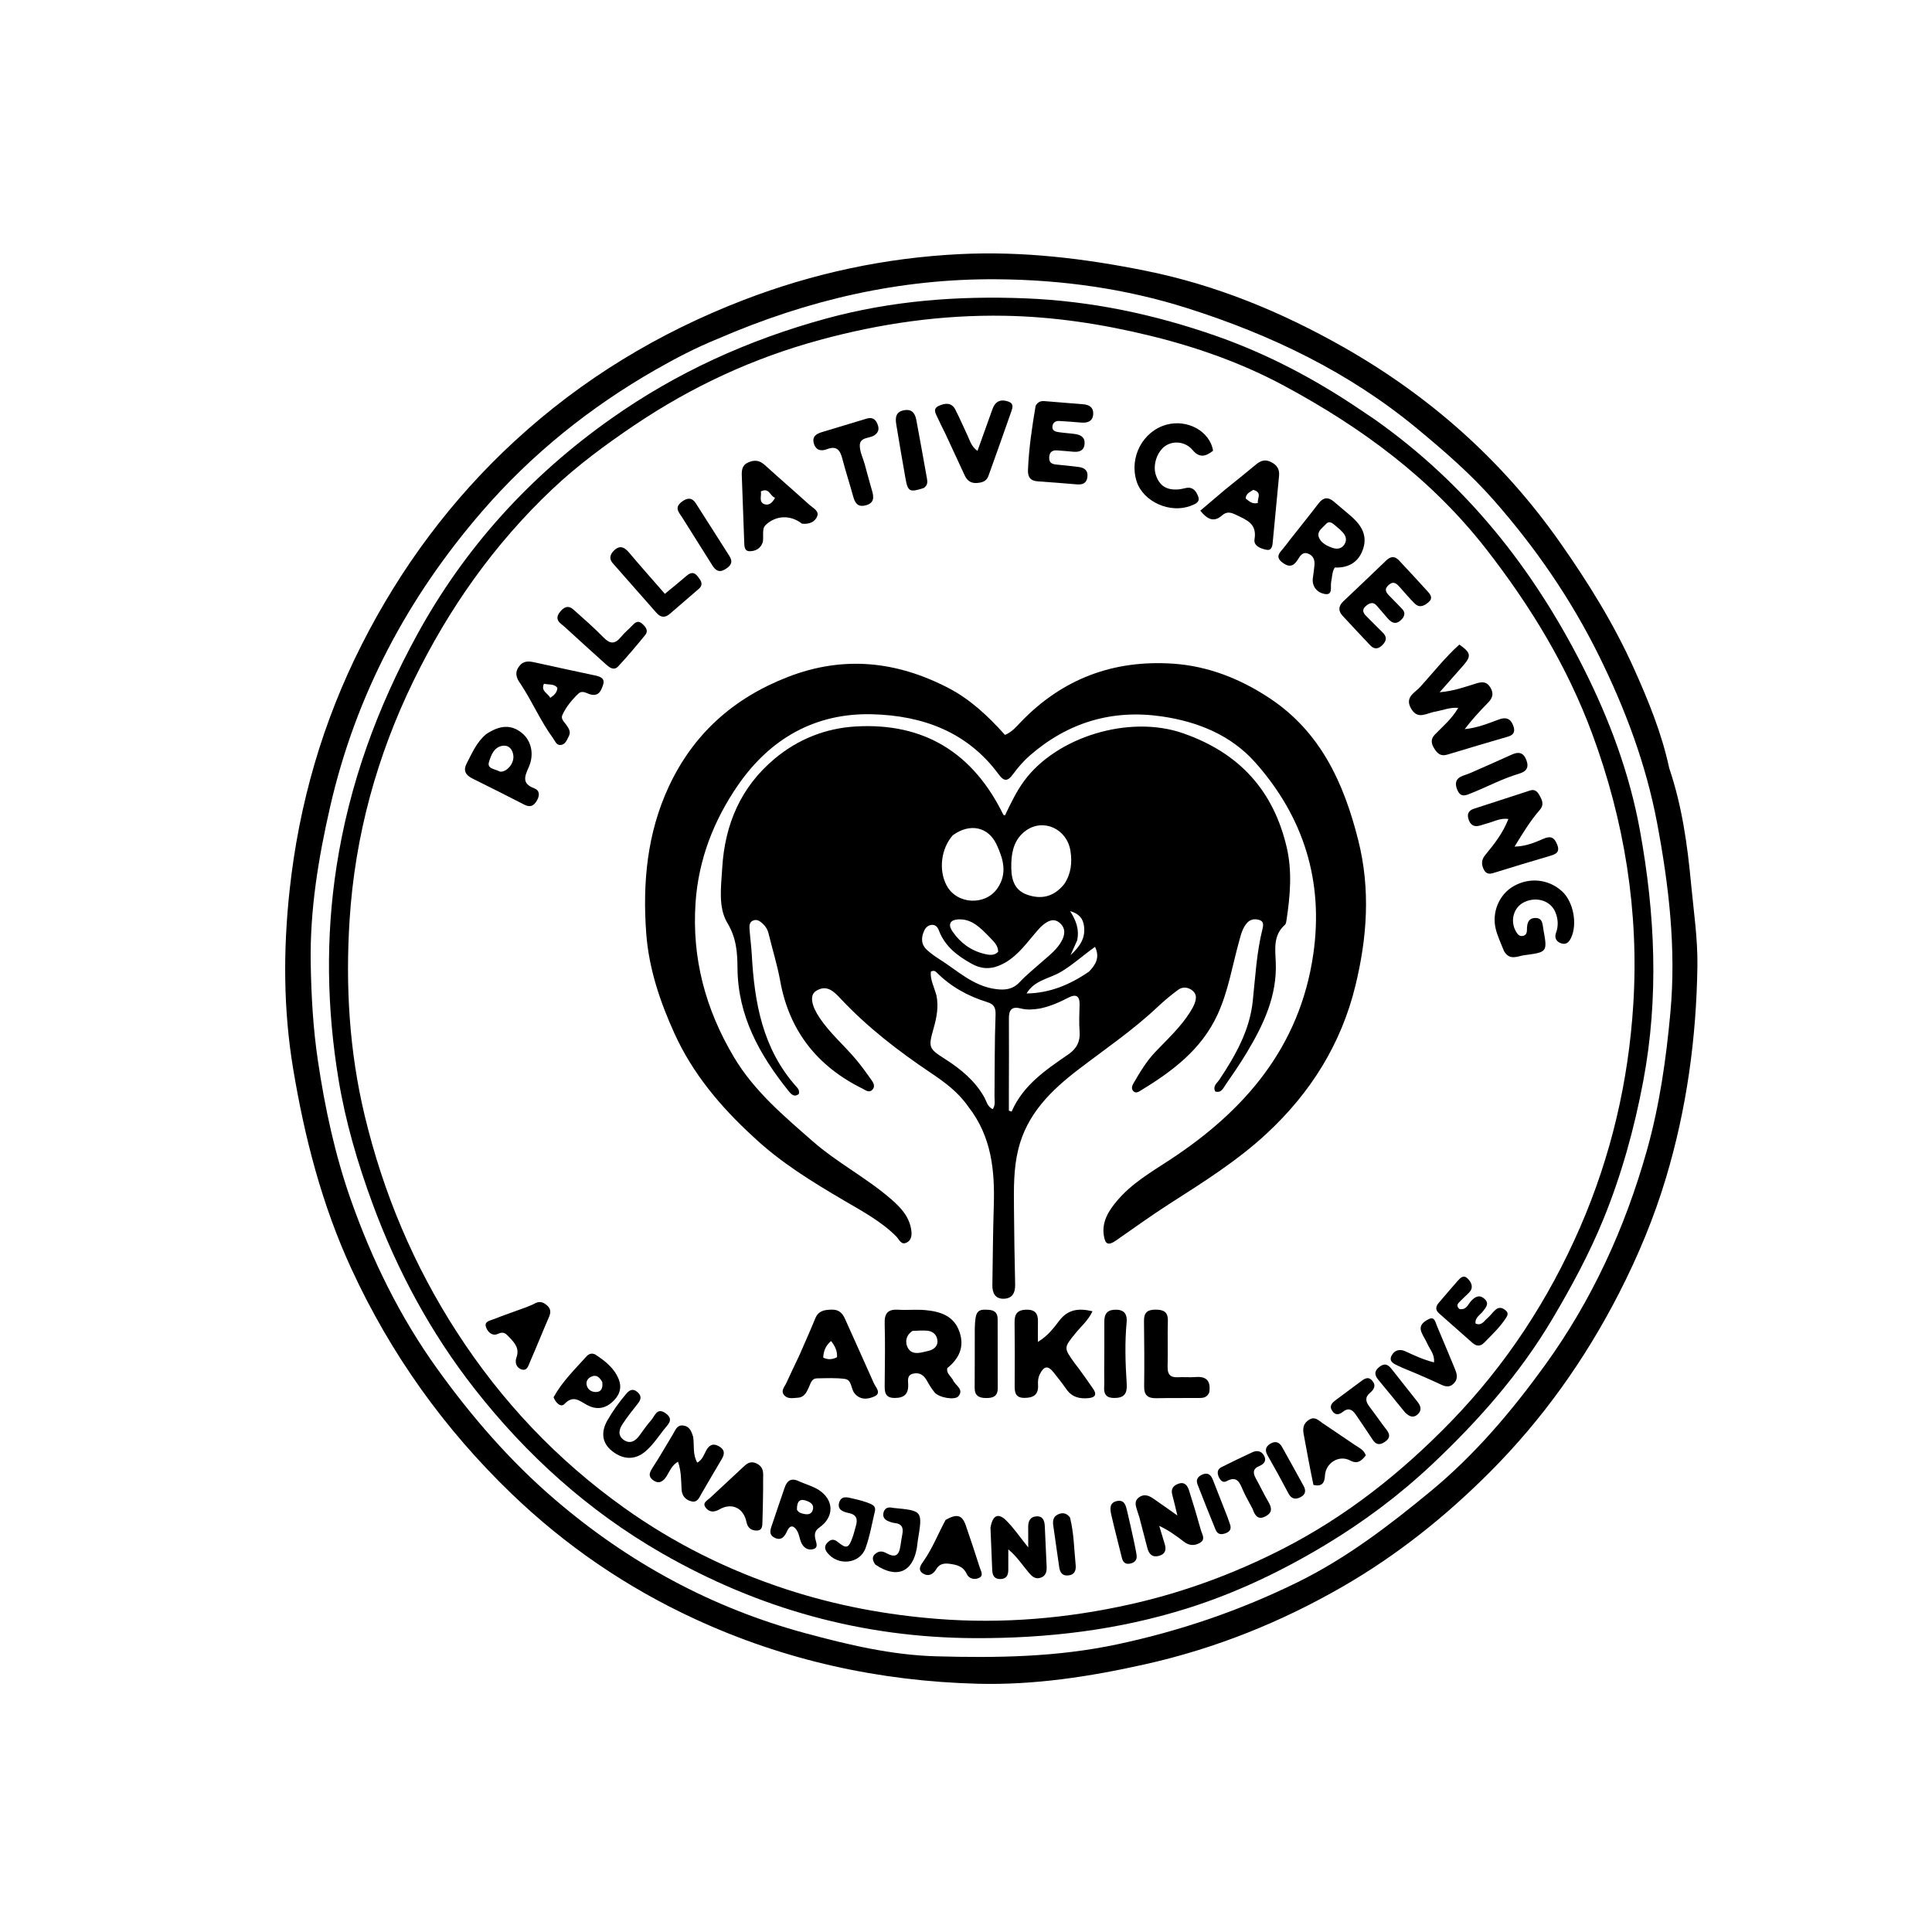 <svg version="1.1" id="Layer_1" xmlns="http://www.w3.org/2000/svg" xmlns:xlink="http://www.w3.org/1999/xlink" x="0px" y="0px"
	 width="100%" viewBox="0 0 864 864" enable-background="new 0 0 864 864" xml:space="preserve">
<path fill="#000000" opacity="1" stroke="none" 
	d="
M746.483,343.509 
	C752.256,360.568 754.621,377.865 756.261,395.284 
	C757.415,407.537 759.266,419.741 759.088,432.1 
	C758.625,464.214 754.307,495.754 745.088,526.571 
	C739.731,544.475 732.594,561.629 724.072,578.268 
	C708.845,607.995 689.725,634.87 666.11,658.496 
	C646.482,678.133 624.91,695.391 600.872,709.293 
	C573.049,725.383 543.515,737.252 512.014,744.295 
	C487.371,749.804 462.564,753.639 437.318,752.982 
	C393.224,751.836 350.912,742.568 310.713,724.002 
	C280.171,709.897 252.792,691.155 228.651,667.891 
	C198.635,638.966 174.781,605.617 157.226,567.59 
	C143.964,538.864 136.204,508.722 131.072,477.804 
	C126.69,451.398 126.633,424.777 129.509,398.146 
	C133.681,359.518 144.293,322.714 161.843,288.122 
	C179.236,253.841 201.925,223.259 230.256,197.17 
	C260.229,169.569 294.58,148.761 332.564,134.15 
	C363.679,122.181 395.926,115.268 429.331,113.638 
	C457.463,112.265 484.981,115.557 512.537,121.133 
	C543.941,127.487 572.945,139.457 600.57,155.103 
	C639.214,176.99 671.743,205.79 697.39,242.227 
	C710.071,260.242 721.692,278.889 730.712,298.989 
	C737.107,313.239 743.086,327.725 746.483,343.509 
M320.977,151.522 
	C311.389,155.401 302.201,160.185 293.27,165.29 
	C263.84,182.111 237.666,203.14 215.489,228.808 
	C182.278,267.249 159.061,310.94 147.661,360.685 
	C142.364,383.798 138.545,407.02 138.955,430.872 
	C139.204,445.387 140.009,459.78 142.139,474.155 
	C145.293,495.446 149.802,516.46 156.948,536.699 
	C166.388,563.434 178.758,588.76 195.425,611.986 
	C210.848,633.476 227.982,653.269 248.033,670.487 
	C280.991,698.787 318.282,719.067 360.296,730.414 
	C379.428,735.581 398.721,740.153 418.633,740.708 
	C445.766,741.465 472.693,741.089 499.604,735.36 
	C527.867,729.343 554.74,720.168 580.527,707.458 
	C602.168,696.79 621.191,682.249 639.702,666.974 
	C659.49,650.644 675.907,631.277 690.883,610.574 
	C712.01,581.368 726.722,549.145 736.473,514.544 
	C742.182,494.284 745.117,473.578 747.021,452.661 
	C749.629,424.013 746.302,395.723 741.007,367.751 
	C736.101,341.835 726.875,317.2 715.163,293.454 
	C702.615,268.011 686.71,244.958 668.051,223.724 
	C657.697,211.941 645.906,201.749 633.812,191.724 
	C603.264,166.401 568.298,149.661 530.925,137.807 
	C503.357,129.063 474.893,125.109 445.801,124.888 
	C402.388,124.557 361.271,134.066 320.977,151.522 
z"/>
<path fill="#000000" opacity="1" stroke="none" 
	d="
M614.537,187.403 
	C655.658,216.376 685.634,254.176 708.029,298.505 
	C719.748,321.703 728.752,345.925 733.378,371.316 
	C740.147,408.473 741.945,445.872 734.864,483.497 
	C730.869,504.721 725.168,525.31 717.072,545.169 
	C710.747,560.685 702.751,575.468 694.165,589.948 
	C679.658,614.411 661.091,635.4 640.549,654.761 
	C625.856,668.609 609.765,680.641 592.406,691.064 
	C572.911,702.769 552.573,712.475 530.877,719.29 
	C499.946,729.006 468.294,732.72 435.86,732.587 
	C385.641,732.382 339.162,719.438 295.844,694.528 
	C263.074,675.683 235.416,650.681 212.249,621.101 
	C192.661,596.092 177.628,568.229 166.607,538.279 
	C159.919,520.105 154.483,501.599 151.354,482.515 
	C146.18,450.951 145.582,419.351 150.485,387.584 
	C156.167,350.777 168.636,316.565 186.461,283.977 
	C207.897,244.787 237.102,212.763 273.446,187.118 
	C302.706,166.472 334.79,151.935 369.379,142.485 
	C398.624,134.494 428.156,132.232 458.358,133.415 
	C487.819,134.569 516.127,140.541 543.74,150.196 
	C566.451,158.138 587.646,169.291 607.608,182.746 
	C609.816,184.234 612.038,185.702 614.537,187.403 
M283.661,190.178 
	C270.816,198.864 258.343,208.04 247.052,218.705 
	C220.973,243.338 200.67,272.143 184.978,304.345 
	C168.513,338.134 158.754,373.75 156.354,411.193 
	C154.462,440.702 156.149,470.035 163.112,498.989 
	C171.443,533.63 184.977,565.843 204.375,595.827 
	C224.366,626.727 249.075,652.823 278.956,674.182 
	C301.364,690.199 325.731,702.291 351.867,710.815 
	C373.795,717.967 396.302,722.192 419.321,723.991 
	C448.473,726.269 477.32,723.771 505.67,717.412 
	C529.228,712.127 551.842,703.797 573.525,692.723 
	C602.109,678.123 626.801,658.498 648.899,635.716 
	C673.427,610.427 692.543,581.279 706.649,548.812 
	C720.49,516.957 728.257,483.608 730.413,449.217 
	C733.015,407.701 726.493,367.155 712.022,328.09 
	C700.887,298.029 684.486,271.077 664.748,245.709 
	C640.128,214.067 608.926,191.16 574.193,172.483 
	C555.227,162.284 534.996,155.162 513.994,150.055 
	C492.709,144.879 471.266,141.607 449.355,141.216 
	C421.175,140.713 393.684,144.649 366.481,152.065 
	C336.911,160.126 309.604,172.722 283.661,190.178 
z"/>
<path fill="#000000" opacity="1" stroke="none" 
	d="
M433.048,494.936 
	C428.492,488.332 422.354,483.882 416.174,479.733 
	C401.739,470.042 388.079,459.507 376.123,446.818 
	C373.191,443.707 369.941,440.036 364.992,443.113 
	C361.975,444.988 362.77,449.582 366.56,455.229 
	C371.239,462.199 377.673,467.618 382.99,474.017 
	C385.219,476.7 387.292,479.521 389.294,482.379 
	C390.313,483.832 391.741,485.567 390.133,487.322 
	C388.641,488.95 386.988,487.461 385.604,486.778 
	C365.44,476.824 352.925,460.911 348.914,438.706 
	C347.606,431.467 345.387,424.502 343.69,417.386 
	C343.287,415.699 342.411,414.302 341.181,413.151 
	C339.944,411.994 338.51,410.903 336.718,411.696 
	C335.061,412.429 335.093,414.133 335.201,415.62 
	C335.476,419.435 335.998,423.233 336.209,427.049 
	C337.392,448.497 341.08,469.078 356.056,485.872 
	C356.802,486.708 357.677,487.612 357.228,489.241 
	C355.082,490.955 353.668,489.17 352.509,487.722 
	C339.661,471.688 329.988,454.322 329.812,433.011 
	C329.754,425.949 329.358,419.508 325.263,412.709 
	C321.1,405.796 322.486,396.511 322.977,388.208 
	C324.128,368.725 331.256,351.944 346.494,339.241 
	C356.904,330.562 369.177,325.686 382.572,324.888 
	C413.366,323.055 435.245,336.81 448.701,364.361 
	C448.751,364.464 448.981,364.479 449.43,364.652 
	C451.983,359.359 454.467,354.032 458.027,349.19 
	C472.369,329.689 504.793,319.446 529.115,327.934 
	C554.243,336.704 569.492,353.506 575.432,378.972 
	C577.912,389.603 576.99,400.488 575.37,411.243 
	C575.247,412.054 575.153,413.113 574.624,413.579 
	C569.362,418.219 570.269,424.358 570.524,430.277 
	C571.171,445.307 565.087,458.174 557.653,470.581 
	C554.661,475.574 551.355,480.386 548.044,485.178 
	C547.014,486.669 546.164,488.887 543.486,488.14 
	C542.199,485.693 544.269,484.402 545.279,482.884 
	C552.445,472.121 558.842,460.865 560.226,447.845 
	C561.386,436.924 561.944,425.963 564.634,415.256 
	C564.998,413.807 565.187,412.071 563.299,411.456 
	C561.303,410.806 559.266,411.007 557.755,412.66 
	C555.663,414.949 554.983,417.891 554.173,420.793 
	C551.094,431.832 549.328,443.231 544.464,453.778 
	C537.181,469.571 524.023,479.254 509.79,487.91 
	C508.923,488.437 507.899,488.897 507.017,488.124 
	C505.763,487.027 506.21,485.636 506.893,484.467 
	C509.744,479.582 512.591,474.75 516.549,470.56 
	C522.021,464.767 527.991,459.369 532.266,452.525 
	C532.969,451.399 533.654,450.235 534.137,449.005 
	C534.958,446.912 535.376,444.703 533.339,443.045 
	C531.334,441.412 528.909,441.132 526.839,442.665 
	C523.637,445.036 520.551,447.603 517.653,450.338 
	C506.72,460.662 494.295,469.084 482.4,478.179 
	C470.025,487.642 459.224,498.171 455.349,514.108 
	C453.232,522.814 453.383,531.592 453.453,540.397 
	C453.542,551.714 453.71,563.031 453.979,574.344 
	C454.069,578.116 452.755,580.737 448.816,580.806 
	C445.018,580.872 443.739,578.157 443.792,574.729 
	C443.976,562.902 444.058,551.072 444.426,539.251 
	C444.917,523.475 443.454,508.26 433.048,494.936 
M418.792,445.174 
	C419.815,450.223 418.884,455.06 417.496,459.934 
	C415.046,468.54 415.363,468.952 422.757,473.683 
	C429.684,478.115 435.944,483.249 440.113,490.579 
	C441.167,492.432 441.535,494.972 443.988,496.007 
	C445.249,494.027 444.726,492.16 444.746,490.392 
	C444.89,478.236 444.746,466.071 445.219,453.929 
	C445.352,450.534 444.458,449.06 441.465,448.139 
	C432.901,445.504 425.238,441.285 418.865,434.884 
	C418.272,434.288 417.545,433.871 416.287,434.486 
	C415.904,437.923 417.638,441.058 418.792,445.174 
M464.998,451.031 
	C462.185,451.455 459.325,451.725 456.569,451.004 
	C452.434,449.922 451.154,451.636 451.185,455.545 
	C451.269,466.517 451.185,477.489 451.17,488.462 
	C451.166,491.203 451.169,493.943 451.169,496.684 
	C451.577,496.832 451.984,496.98 452.392,497.127 
	C457.589,485.14 467.844,478.372 477.924,471.409 
	C481.459,468.967 483.171,465.719 482.803,461.224 
	C482.477,457.263 482.711,453.25 482.795,449.261 
	C482.875,445.423 481.223,444.398 477.869,446.113 
	C474.011,448.085 470.115,449.932 464.998,451.031 
M426.085,373.536 
	C420.859,379.479 419.669,388.993 423.288,395.898 
	C427.814,404.533 440.717,405.198 446.143,397.133 
	C450.599,390.51 448.617,384.028 445.687,377.699 
	C442.036,369.81 433.825,367.911 426.085,373.536 
M466.858,429.359 
	C469.767,426.87 472.742,424.401 474.656,421.03 
	C476.23,418.257 476.713,415.255 474.039,412.835 
	C471.352,410.403 468.722,411.778 466.428,413.646 
	C465.029,414.784 463.866,416.231 462.688,417.618 
	C458.073,423.052 453.87,428.874 446.917,431.773 
	C442.575,433.584 438.659,433.287 434.553,431.012 
	C428.145,427.462 422.574,423.236 419.87,416.091 
	C419.309,414.61 418.317,413.406 416.548,413.626 
	C414.962,413.824 413.902,414.857 413.243,416.344 
	C411.815,419.562 411.949,422.542 414.711,424.969 
	C416.326,426.389 418.078,427.688 419.902,428.829 
	C427.996,433.892 435.022,440.892 445.131,442.295 
	C449.345,442.88 452.862,442.553 456.009,439.201 
	C459.181,435.824 462.859,432.922 466.858,429.359 
M475.952,395.324 
	C479.013,390.767 479.545,385.669 478.702,380.459 
	C477.1,370.551 466.454,365.809 458.662,371.536 
	C453.841,375.08 452.421,380.302 452.263,386.049 
	C452.097,392.042 452.855,397.8 459.286,400.092 
	C465.333,402.247 471.146,401.353 475.952,395.324 
M487.024,434.5 
	C489.836,431.521 492.034,428.382 489.718,423.438 
	C484.373,427.194 479.811,431.441 474.449,434.625 
	C469.291,437.687 462.573,438.325 459.091,444.285 
	C469.262,444.13 478.211,440.562 487.024,434.5 
M441.985,418.529 
	C438.334,414.863 434.715,411.053 428.989,411.144 
	C424.949,411.207 423.723,413.26 425.961,416.542 
	C429.426,421.623 434.216,425.159 440.26,426.589 
	C442.221,427.053 444.532,427.551 446.385,425.662 
	C446.4,422.654 444.265,420.945 441.985,418.529 
M481.701,420.567 
	C480.908,422.332 480.115,424.097 478.742,427.154 
	C483.347,422.96 485.427,419.156 484.776,414.156 
	C484.364,410.984 482.819,408.707 478.574,407.455 
	C481.224,411.756 482.764,415.533 481.701,420.567 
z"/>
<path fill="#000000" opacity="1" stroke="none" 
	d="
M336.761,508.265 
	C322.121,494.848 309.759,480.057 301.639,462.208 
	C295.143,447.927 290.138,433.069 288.986,417.262 
	C287.343,394.711 289.401,372.611 299.06,351.835 
	C310.037,328.222 327.992,312.192 352.335,302.742 
	C377.213,293.084 400.984,295.664 424.111,307.662 
	C433.933,312.758 441.988,320.33 449.424,328.652 
	C452.548,327.394 454.456,325.031 456.478,322.926 
	C475.07,303.571 497.863,295.035 524.478,296.79 
	C540.279,297.832 554.687,303.577 567.736,312.207 
	C590.521,327.277 600.959,350.08 607.415,375.742 
	C612.965,397.799 611.381,419.398 606.115,440.936 
	C599.777,466.852 586.203,488.562 566.628,506.776 
	C553.345,519.136 538.157,528.641 523.016,538.341 
	C514.887,543.548 507.064,549.235 499.124,554.736 
	C495.686,557.119 494.243,556.624 493.623,552.439 
	C492.71,546.279 495.797,541.475 499.486,537.071 
	C506.005,529.287 514.652,524.253 523.036,518.767 
	C556.689,496.751 581.27,468.193 587.29,426.844 
	C592.044,394.189 583.027,365.327 561.29,340.904 
	C550.46,328.737 535.628,322.707 519.491,320.374 
	C497.239,317.156 477.619,323.09 460.674,337.755 
	C457.805,340.238 455.243,343.187 453.004,346.259 
	C450.654,349.483 449.011,349.569 446.634,346.331 
	C432.637,327.275 412.602,320.022 390.13,319.421 
	C364.557,318.737 344.361,330.374 330.052,351.101 
	C319.26,366.734 312.39,384.294 311.061,403.572 
	C309.346,428.445 315.476,451.344 328.197,472.723 
	C337.246,487.931 350.489,499.033 363.51,510.435 
	C374.321,519.901 387.195,526.554 398.083,535.903 
	C402.422,539.628 406.408,543.615 407.452,549.623 
	C407.882,552.099 407.762,554.604 405.354,555.738 
	C402.928,556.881 402.092,554.214 400.754,552.879 
	C393.953,546.09 385.543,541.642 377.376,536.835 
	C363.169,528.474 349.096,519.914 336.761,508.265 
z"/>
<path fill="#000000" opacity="1" stroke="none" 
	d="
M426.081,616.967 
	C427.114,619.649 431.26,621.16 428.613,624.399 
	C427.072,626.285 420.014,625.082 418.016,622.748 
	C416.625,621.123 415.524,619.225 414.46,617.353 
	C413.068,614.903 411.173,613.621 408.319,614.315 
	C405.553,614.987 406.101,617.363 406.152,619.221 
	C406.268,623.5 404.258,625.186 400.1,625.179 
	C395.648,625.172 395.603,622.372 395.636,619.126 
	C395.728,609.984 395.886,600.835 395.627,591.7 
	C395.495,587.02 397.353,585.439 401.8,585.717 
	C405.775,585.966 409.801,585.522 413.759,585.884 
	C420.471,586.496 426.626,588.388 429.114,595.684 
	C431.421,602.447 428.821,607.651 423.604,611.851 
	C423.219,614.059 424.916,615.193 426.081,616.967 
M408.122,595.17 
	C404.997,597.117 404.646,600.536 406.078,602.927 
	C408.103,606.308 412.032,604.836 415.13,604.137 
	C417.413,603.621 419.584,602.128 419.203,599.293 
	C418.857,596.726 417.052,595.237 414.4,595.08 
	C412.587,594.973 410.763,595.035 408.122,595.17 
z"/>
<path fill="#000000" opacity="1" stroke="none" 
	d="
M642.118,318.206 
	C638.084,318.73 634.198,322.162 631.112,316.987 
	C628.003,311.773 632.716,309.856 635.146,307.174 
	C640.922,300.799 646.251,293.982 652.63,288.256 
	C657.866,291.946 658.08,293.383 654.265,297.735 
	C651.038,301.417 647.786,305.077 643.805,309.584 
	C650.378,309.019 655.32,307.119 660.323,305.592 
	C663.087,304.748 665.055,304.895 666.615,307.654 
	C668.138,310.347 667.395,312.284 665.412,314.298 
	C661.759,318.009 658.239,321.851 655.019,326.072 
	C660.568,325.539 665.436,323.554 670.347,321.74 
	C673.36,320.626 675.474,321.213 676.694,324.423 
	C677.656,326.954 677.165,328.597 674.45,329.395 
	C665.357,332.067 656.253,334.706 647.191,337.481 
	C644.319,338.361 642.78,336.924 641.457,334.823 
	C640.117,332.693 639.607,330.636 641.671,328.508 
	C645.215,324.853 649.199,321.555 652.135,316.554 
	C648.395,316.292 645.502,317.546 642.118,318.206 
z"/>
<path fill="#000000" opacity="1" stroke="none" 
	d="
M482.689,612.359 
	C484.927,615.498 486.994,618.318 488.944,621.217 
	C490.503,623.535 489.874,624.903 487.013,625.221 
	C482.944,625.675 479.442,624.898 476.921,621.295 
	C475.109,618.706 473.158,616.209 471.177,613.746 
	C468.623,610.568 466.908,610.835 465.033,614.504 
	C464.235,616.066 464.113,617.718 464.217,619.367 
	C464.501,623.874 461.968,625.161 458.029,625.141 
	C453.922,625.119 453.744,622.443 453.764,619.353 
	C453.822,610.031 453.851,600.707 453.724,591.387 
	C453.674,587.725 454.882,585.838 458.828,585.702 
	C462.798,585.565 464.271,587.338 464.176,591.049 
	C464.104,593.834 464.162,596.623 464.162,600.098 
	C468.555,597.439 471.16,593.992 473.685,590.648 
	C477.459,585.65 482.198,584.87 488.571,586.406 
	C486.703,590.445 483.512,593.103 480.999,596.192 
	C475.667,602.745 475.609,602.701 480.646,609.697 
	C481.229,610.507 481.86,611.283 482.689,612.359 
z"/>
<path fill="#000000" opacity="1" stroke="none" 
	d="
M357.35,606.381 
	C359.892,600.544 362.347,595.084 364.617,589.547 
	C366.028,586.104 368.732,585.758 371.926,585.679 
	C375.134,585.6 376.738,587.18 377.933,589.879 
	C382.172,599.453 386.562,608.961 390.778,618.545 
	C391.608,620.431 394.339,622.954 391.082,624.465 
	C388.174,625.815 384.553,626.256 382.032,622.929 
	C380.485,620.888 380.971,617.07 377.774,616.652 
	C373.682,616.118 369.479,616.342 365.327,616.406 
	C363.043,616.441 362.567,618.489 361.828,620.144 
	C360.8,622.448 359.828,624.872 356.801,625.061 
	C354.679,625.193 352.265,625.796 350.679,623.921 
	C349.009,621.947 350.882,620.184 351.663,618.46 
	C353.446,614.522 355.338,610.633 357.35,606.381 
M368.143,607.128 
	C370.168,608.127 372.157,608.064 374.314,606.947 
	C374.528,604.195 373.429,602.015 371.673,599.7 
	C369.379,601.677 368.301,603.92 368.143,607.128 
z"/>
<path fill="#000000" opacity="1" stroke="none" 
	d="
M577.094,241.12 
	C581.425,235.611 585.612,230.439 589.646,225.15 
	C591.688,222.474 593.827,222.097 596.391,224.225 
	C598.821,226.242 601.206,228.314 603.627,230.343 
	C608.221,234.192 611.602,238.758 609.721,245.042 
	C607.888,251.168 603.29,254.097 596.909,253.788 
	C595.634,255.901 595.779,258.128 595.311,260.209 
	C594.835,262.327 596.28,266.317 592.399,265.631 
	C589.243,265.073 586.515,262.465 587.139,258.298 
	C587.41,256.493 587.639,254.68 587.825,252.865 
	C588.068,250.486 587.331,248.472 584.998,247.583 
	C582.496,246.629 581.399,248.642 580.349,250.327 
	C578.435,253.399 576.315,253.795 573.391,251.492 
	C570.301,249.058 572.13,247.297 573.803,245.328 
	C574.878,244.062 575.861,242.717 577.094,241.12 
M591.174,242.391 
	C592.552,243.642 594.162,244.442 595.928,245.019 
	C598.08,245.722 599.976,245.394 601.215,243.493 
	C602.462,241.58 601.954,239.657 600.445,238.035 
	C599.655,237.186 598.813,236.365 597.894,235.663 
	C596.389,234.513 594.758,232.305 592.842,234.487 
	C591.106,236.464 587.494,238.316 591.174,242.391 
z"/>
<path fill="#000000" opacity="1" stroke="none" 
	d="
M664.474,368.397 
	C662.99,368.82 661.888,369.289 660.748,369.414 
	C658.232,369.69 657.145,367.95 656.612,365.917 
	C656.067,363.843 656.954,362.384 659.066,361.702 
	C667.461,358.989 675.853,356.262 684.238,353.517 
	C686.236,352.863 687.414,353.842 688.318,355.428 
	C689.584,357.648 690.731,359.76 688.562,362.247 
	C684.414,367.003 681.138,372.372 677.309,378.62 
	C682.512,378.449 686.415,376.762 690.215,375.113 
	C693.401,373.729 695.036,374.396 696.333,377.591 
	C697.748,381.077 695.922,381.954 693.16,382.761 
	C684.695,385.234 676.258,387.802 667.836,390.419 
	C665.966,391 664.589,390.794 663.637,388.985 
	C662.442,386.716 662.396,384.57 664.115,382.484 
	C668.129,377.613 672.061,372.681 674.562,366.253 
	C670.818,365.71 667.924,367.539 664.474,368.397 
z"/>
<path fill="#000000" opacity="1" stroke="none" 
	d="
M463.129,181.505 
	C464.143,179.618 465.549,179.262 467.128,179.385 
	C472.929,179.839 478.73,180.302 484.528,180.801 
	C487.177,181.03 489.069,182.263 488.893,185.175 
	C488.695,188.43 486.416,189.188 483.593,188.983 
	C480.282,188.742 476.975,188.416 473.66,188.259 
	C471.955,188.178 470.724,189.06 470.638,190.872 
	C470.554,192.629 472.012,193.05 473.323,193.249 
	C475.785,193.623 478.283,193.748 480.749,194.095 
	C483.293,194.453 485.284,195.539 485.021,198.556 
	C484.753,201.639 482.591,202.215 480.002,202.02 
	C477.516,201.833 475.037,201.527 472.548,201.405 
	C470.283,201.293 469.211,202.518 469.201,204.769 
	C469.191,206.94 470.473,207.575 472.381,207.745 
	C475.692,208.04 478.994,208.437 482.296,208.825 
	C484.984,209.14 486.68,210.384 486.285,213.391 
	C485.919,216.183 484.032,216.811 481.591,216.618 
	C475.791,216.158 469.995,215.637 464.189,215.27 
	C460.814,215.057 459.576,213.401 459.715,210.092 
	C460.113,200.604 461.484,191.239 463.129,181.505 
z"/>
<path fill="#000000" opacity="1" stroke="none" 
	d="
M672.608,425.36 
	C671.258,421.904 669.791,418.874 668.96,415.679 
	C666.982,408.071 670.396,400.024 676.865,396.315 
	C684.013,392.217 692.559,393.126 698.581,398.624 
	C703.621,403.226 705.534,413.263 702.574,419.427 
	C701.701,421.244 700.516,422.563 698.321,421.909 
	C696.006,421.219 695.046,419.393 695.834,417.239 
	C696.996,414.063 696.817,411.062 695.607,408.035 
	C693.535,402.851 687.273,400.79 681.689,403.419 
	C676.845,405.699 675.157,411.874 678.015,416.705 
	C678.752,417.952 679.618,418.892 681.184,418.513 
	C682.571,418.177 682.866,417.012 682.861,415.792 
	C682.849,413.062 683.368,410.524 686.704,410.528 
	C689.961,410.532 689.81,413.421 690.211,415.643 
	C692.035,425.749 692.031,425.798 681.751,427.155 
	C678.668,427.562 675.189,429.757 672.608,425.36 
z"/>
<path fill="#000000" opacity="1" stroke="none" 
	d="
M627.487,276.197 
	C624.865,279.582 622.617,279.05 620.366,276.289 
	C618.893,274.483 617.289,272.783 615.801,270.988 
	C614.25,269.116 612.722,269.504 611.057,270.822 
	C609.163,272.322 609.257,273.789 610.893,275.406 
	C613.381,277.865 615.794,280.402 618.308,282.833 
	C620.296,284.755 620.143,286.493 618.276,288.404 
	C616.402,290.32 614.604,290.545 612.716,288.537 
	C608.61,284.17 604.498,279.808 600.43,275.406 
	C598.354,273.159 598.539,271.002 600.777,268.888 
	C607.196,262.827 613.591,256.74 619.949,250.615 
	C621.879,248.755 623.76,248.618 625.581,250.552 
	C629.919,255.158 634.208,259.811 638.456,264.499 
	C639.716,265.889 640.92,267.507 638.931,269.226 
	C637.068,270.836 634.914,272.078 632.729,269.958 
	C630.344,267.644 628.227,265.053 625.996,262.581 
	C624.575,261.008 623.205,259.641 621.003,261.615 
	C618.808,263.584 619.885,265.034 621.462,266.587 
	C623.122,268.223 624.706,269.937 626.344,271.596 
	C627.542,272.81 628.781,273.989 627.487,276.197 
z"/>
<path fill="#000000" opacity="1" stroke="none" 
	d="
M358.655,234.193 
	C353.478,230.161 347.068,230.451 342.521,234.671 
	C341.241,235.858 341.3,237.288 341.264,238.781 
	C341.232,240.105 341.425,241.527 341.009,242.729 
	C340.083,245.403 337.643,246.574 335.144,246.5 
	C332.771,246.43 332.884,244.019 332.814,242.216 
	C332.435,232.433 332.097,222.649 331.74,212.865 
	C331.645,210.276 331.813,207.957 334.765,206.726 
	C337.557,205.56 339.741,205.885 342.011,207.951 
	C348.635,213.981 355.436,219.817 362.069,225.838 
	C363.577,227.207 366.35,228.438 365.474,230.819 
	C364.525,233.399 361.906,234.555 358.655,234.193 
M340.261,219.775 
	C340.653,221.742 339.178,224.476 341.848,225.47 
	C343.567,226.111 345.361,225.141 346.607,222.589 
	C344.248,221.87 344.111,217.863 340.261,219.775 
z"/>
<path fill="#000000" opacity="1" stroke="none" 
	d="
M547.932,218.911 
	C552.731,215.034 557.271,211.4 561.746,207.686 
	C563.858,205.933 565.888,205.296 568.557,206.693 
	C571.125,208.037 572.265,209.931 572.009,212.699 
	C571.075,222.779 570.104,232.857 569.127,242.934 
	C568.974,244.516 568.439,246.238 566.553,245.9 
	C563.906,245.427 560.527,244.163 561.031,241.176 
	C562.22,234.137 557.464,232.526 552.777,230.246 
	C550.44,229.109 548.631,228.625 546.492,230.511 
	C542.855,233.717 539.897,232.263 536.769,228.375 
	C540.459,225.235 544.052,222.178 547.932,218.911 
M560.461,219.065 
	C559.041,220.059 557.165,220.657 557.076,222.939 
	C558.618,224.123 559.982,225.598 562.535,224.926 
	C562.158,222.824 564.666,220.251 560.461,219.065 
z"/>
<path fill="#000000" opacity="1" stroke="none" 
	d="
M232.875,305.932 
	C230.762,303.151 230.108,300.662 232.212,297.908 
	C234.203,295.302 236.676,295.672 239.41,296.286 
	C248.315,298.286 257.249,300.158 266.171,302.078 
	C268.445,302.568 270.683,303.373 269.7,306.272 
	C268.87,308.718 267.858,311.495 264.152,310.581 
	C262.322,310.129 260.464,308.465 258.567,310.277 
	C255.674,313.039 253.14,316.143 251.48,319.781 
	C250.7,321.49 252.314,322.836 253.254,324.182 
	C254.313,325.696 255.424,327.241 254.395,329.204 
	C253.56,330.798 252.941,332.806 250.919,333.139 
	C248.87,333.477 248.296,331.449 247.35,330.164 
	C241.82,322.655 238.176,314.018 232.875,305.932 
M243.262,305.773 
	C241.731,309.1 245.029,309.952 246.066,312.083 
	C247.944,310.847 249.15,309.623 249.258,307.618 
	C247.881,305.725 245.662,306.315 243.262,305.773 
z"/>
<path fill="#000000" opacity="1" stroke="none" 
	d="
M542.494,201.579 
	C539.117,204.227 536.371,204.893 533.303,201.23 
	C530.233,197.565 525.086,197.027 521.528,199.172 
	C517.59,201.545 515.385,207.822 516.889,212.372 
	C518.521,217.311 521.788,219.369 527.27,218.835 
	C528.422,218.722 529.546,218.351 530.695,218.176 
	C533.662,217.723 535.009,219.859 535.822,221.997 
	C536.814,224.606 534.509,225.4 532.652,226.138 
	C523.387,229.817 511.294,224.441 508.334,215.359 
	C504.842,204.646 510.997,192.868 521.621,189.93 
	C530.957,187.349 541.067,192.789 542.494,201.579 
z"/>
<path fill="#000000" opacity="1" stroke="none" 
	d="
M217.439,328.294 
	C223.729,324.126 228.709,324.027 233.344,327.75 
	C237.585,331.156 239.071,337.333 236.412,343.187 
	C234.549,347.292 233.368,350.467 238.916,352.537 
	C241.382,353.458 241.434,355.681 240.124,357.973 
	C238.73,360.414 237.129,361.224 234.427,359.825 
	C226.754,355.854 219.02,352.001 211.28,348.163 
	C208.228,346.65 207.018,344.596 208.734,341.348 
	C211.133,336.806 213.048,331.951 217.439,328.294 
M223.329,344.932 
	C223.482,344.992 223.634,345.101 223.789,345.104 
	C226.817,345.178 229.984,341.33 229.569,337.884 
	C229.23,335.069 227.541,333.062 224.654,333.535 
	C220.881,334.154 219.634,337.688 218.682,340.739 
	C217.756,343.706 220.878,343.788 223.329,344.932 
z"/>
<path fill="#000000" opacity="1" stroke="none" 
	d="
M422.834,194.082 
	C421.583,191.501 420.412,189.293 419.402,187.014 
	C418.566,185.126 416.852,182.846 419.846,181.493 
	C422.501,180.292 425.512,179.811 427.217,183.137 
	C429.187,186.982 430.875,190.971 432.734,194.874 
	C433.785,197.079 434.318,199.617 437.134,201.645 
	C439.268,195.679 441.288,189.977 443.356,184.291 
	C443.804,183.057 444.205,181.708 445.009,180.722 
	C446.587,178.788 448.763,178.833 450.955,179.596 
	C453.553,180.501 452.784,182.498 452.204,184.165 
	C448.869,193.748 445.447,203.3 442.025,212.853 
	C441.163,215.257 439.158,215.842 436.848,215.997 
	C434.133,216.179 432.473,214.903 431.386,212.535 
	C428.611,206.486 425.789,200.459 422.834,194.082 
z"/>
<path fill="#000000" opacity="1" stroke="none" 
	d="
M540.793,622.686 
	C539.732,625.154 537.865,625.191 536.013,625.2 
	C529.701,625.229 523.388,625.153 517.078,625.283 
	C513.356,625.36 511.617,623.991 511.669,620.039 
	C511.798,610.242 511.726,600.44 511.602,590.642 
	C511.555,586.98 513.178,585.672 516.732,585.678 
	C520.328,585.684 522.388,586.625 522.275,590.731 
	C522.088,597.536 522.329,604.353 522.159,611.159 
	C522.074,614.548 523.28,616.102 526.752,615.911 
	C529.402,615.765 532.078,616.031 534.72,615.822 
	C539.539,615.44 541.544,617.539 540.793,622.686 
z"/>
<path fill="#000000" opacity="1" stroke="none" 
	d="
M509.496,678.426 
	C509.066,677.09 508.747,676.146 508.444,675.196 
	C507.823,673.246 507.255,671.24 509.214,669.718 
	C511.415,668.008 513.613,668.69 515.659,670.097 
	C519.01,672.403 522.318,674.771 526.525,677.733 
	C525.594,673.915 525.004,671.203 524.26,668.535 
	C523.525,665.901 524.637,664.362 527.003,663.531 
	C529.828,662.539 531.072,664.419 531.761,666.577 
	C533.628,672.424 535.385,678.309 537.027,684.223 
	C537.556,686.125 539.311,688.441 536.575,689.994 
	C534.266,691.305 531.831,691.279 529.569,689.544 
	C526.174,686.94 522.733,684.395 518.418,682.383 
	C519.236,685.102 520.029,687.828 520.878,690.536 
	C521.732,693.26 520.955,695.159 518.101,695.843 
	C515.184,696.542 513.778,694.853 513.106,692.301 
	C511.924,687.81 510.776,683.311 509.496,678.426 
z"/>
<path fill="#000000" opacity="1" stroke="none" 
	d="
M309.993,642.635 
	C310.543,646.617 309.701,650.384 311.819,654.097 
	C314.077,652.903 314.76,650.618 315.801,648.693 
	C317.139,646.219 318.837,645.284 321.474,646.761 
	C324.102,648.233 324.233,650.095 322.744,652.555 
	C319.648,657.669 316.714,662.883 313.678,668.034 
	C312.69,669.711 311.911,671.989 309.387,671.455 
	C306.719,670.891 304.999,669.043 304.82,666.219 
	C304.56,662.139 304.729,658.009 303.2,653.676 
	C300.407,655.328 299.511,657.863 298.178,660.038 
	C296.682,662.477 294.724,663.892 292.048,661.923 
	C289.502,660.049 290.699,658.099 292.121,655.925 
	C295.211,651.205 297.96,646.263 300.91,641.45 
	C301.996,639.677 302.65,637.213 305.447,637.479 
	C308.233,637.744 309.197,639.908 309.993,642.635 
z"/>
<path fill="#000000" opacity="1" stroke="none" 
	d="
M442.943,683.222 
	C443.911,677.539 446.412,676.406 450.063,680.039 
	C453.31,683.27 455.918,687.143 459.818,691.988 
	C459.818,688.041 459.856,685.493 459.808,682.946 
	C459.757,680.256 460.727,678.235 463.621,678.117 
	C466.465,678 467.122,680.166 467.237,682.507 
	C467.529,688.474 467.795,694.443 468.054,700.412 
	C468.153,702.696 467.839,704.82 465.235,705.609 
	C462.943,706.303 461.519,704.98 460.145,703.371 
	C457.19,699.911 454.714,696 450.92,692.894 
	C450.92,696.27 450.938,699.186 450.914,702.103 
	C450.895,704.347 450.141,706.033 447.552,706.15 
	C444.707,706.278 443.821,704.6 443.728,702.079 
	C443.502,695.937 443.22,689.798 442.943,683.222 
z"/>
<path fill="#000000" opacity="1" stroke="none" 
	d="
M387.721,211.376 
	C388.556,214.323 389.22,216.897 389.984,219.441 
	C390.898,222.485 390.935,225.024 387.09,226.002 
	C383.564,226.898 382.351,224.952 381.548,222.01 
	C380.018,216.405 378.185,210.88 376.73,205.256 
	C375.748,201.46 374.304,199.156 369.838,200.878 
	C367.222,201.886 364.828,201.447 363.944,198.247 
	C363.106,195.214 365.041,194.019 367.465,193.279 
	C374.138,191.245 380.822,189.25 387.499,187.228 
	C389.764,186.542 391.366,187.171 392.32,189.424 
	C393.198,191.496 393.163,193.167 391.09,194.626 
	C388.831,196.215 384.361,195.306 384.502,199.487 
	C384.594,202.218 385.943,204.904 386.712,207.615 
	C387.029,208.733 387.302,209.864 387.721,211.376 
z"/>
<path fill="#000000" opacity="1" stroke="none" 
	d="
M357.613,662.573 
	C360.69,663.898 363.666,664.716 366.139,666.312 
	C373.01,670.745 373.177,678.344 366.48,683.07 
	C364.39,684.544 364.183,685.999 364.603,688.123 
	C364.933,689.794 366.208,692.1 363.646,692.792 
	C361.144,693.468 359.145,691.995 358.177,689.532 
	C357.571,687.989 357.378,686.247 356.592,684.818 
	C355.259,682.392 353.439,681.522 351.997,684.719 
	C350.809,687.354 349.278,689.165 346.31,687.632 
	C343.443,686.151 344.705,683.599 345.406,681.446 
	C347.159,676.067 349.078,670.742 350.865,665.374 
	C351.973,662.046 353.89,660.685 357.613,662.573 
M356.394,675.09 
	C357.022,676.486 358.321,676.777 359.629,677.052 
	C361.464,677.439 363.024,677.083 363.533,675.072 
	C364.034,673.089 362.792,672.034 361.112,671.329 
	C358.003,670.026 356.347,670.976 356.394,675.09 
z"/>
<path fill="#000000" opacity="1" stroke="none" 
	d="
M273.777,247.086 
	C276.582,243.676 278.853,244.182 281.325,247.121 
	C286.452,253.216 291.756,259.161 297.333,265.565 
	C300.763,262.728 303.96,260.17 307.055,257.493 
	C308.939,255.863 310.494,255.76 312.079,257.856 
	C313.457,259.677 314.795,261.38 312.411,263.418 
	C308.113,267.091 303.835,270.788 299.571,274.501 
	C297.373,276.414 295.424,276.171 293.542,274.028 
	C287.063,266.65 280.56,259.294 274.073,251.924 
	C272.852,250.537 272.456,249.037 273.777,247.086 
z"/>
<path fill="#000000" opacity="1" stroke="none" 
	d="
M652.747,585.433 
	C655.852,585.885 656.462,583.344 657.857,581.839 
	C659.622,579.935 661.575,578.779 663.872,580.856 
	C666.178,582.942 664.494,584.675 663.161,586.445 
	C661.928,588.083 659.627,589.086 659.843,591.862 
	C662.559,593.109 663.701,590.722 665.186,589.492 
	C666.578,588.338 667.588,586.719 668.99,585.581 
	C670.531,584.33 672.158,584.916 673.492,586.157 
	C674.779,587.353 674.099,588.432 673.3,589.657 
	C670.637,593.737 667.082,597.009 663.732,600.463 
	C662.072,602.174 660.283,602.144 658.46,600.516 
	C653.497,596.087 648.487,591.71 643.506,587.3 
	C641.729,585.727 642.104,584.141 643.503,582.527 
	C646.228,579.385 648.889,576.187 651.646,573.073 
	C652.976,571.572 654.493,569.737 656.553,571.985 
	C658.248,573.835 659.039,576.007 656.871,578.167 
	C655.574,579.458 654.203,580.676 652.919,581.98 
	C651.971,582.942 650.936,583.966 652.747,585.433 
z"/>
<path fill="#000000" opacity="1" stroke="none" 
	d="
M341.268,666.054 
	C341.176,671.197 341.156,675.853 340.966,680.503 
	C340.895,682.245 341.043,684.494 338.336,684.471 
	C335.909,684.45 334.366,683.249 333.836,680.692 
	C332.516,674.331 327.263,671.827 321.723,675.009 
	C319.276,676.414 317.119,676.301 315.553,674.18 
	C313.949,672.009 316.301,671.026 317.555,669.854 
	C322.408,665.315 327.298,660.815 332.143,656.267 
	C333.89,654.626 335.462,653.16 338.242,654.43 
	C340.87,655.631 341.371,657.588 341.295,660.078 
	C341.239,661.905 341.277,663.736 341.268,666.054 
z"/>
<path fill="#000000" opacity="1" stroke="none" 
	d="
M422.869,679.717 
	C427.982,676.811 430.287,677.488 431.915,682.195 
	C434.086,688.471 436.164,694.78 438.188,701.106 
	C438.698,702.702 440.133,704.757 437.513,705.782 
	C435.431,706.596 433.205,705.807 432.334,703.898 
	C430.752,700.428 427.893,699.78 424.68,699.346 
	C422.183,699.009 420.095,699.343 418.683,701.767 
	C417.333,704.085 415.136,705.171 412.791,703.7 
	C410.098,702.012 411.911,699.696 413.045,698.077 
	C416.993,692.444 419.466,686.059 422.869,679.717 
z"/>
<path fill="#000000" opacity="1" stroke="none" 
	d="
M247.546,624.874 
	C251.481,617.75 257.131,612.344 262.301,606.554 
	C263.337,605.393 264.941,604.91 266.406,605.872 
	C270.758,608.73 274.853,611.971 276.761,616.998 
	C278.296,621.039 276.776,624.457 273.562,627.216 
	C270.087,630.201 266.307,630.379 262.447,628.278 
	C259.142,626.479 256.37,623.732 252.443,627.854 
	C250.815,629.563 248.548,627.406 247.546,624.874 
M269.341,618.071 
	C268.219,616.063 266.831,614.471 264.282,615.721 
	C262.873,616.412 262.017,617.703 262.354,619.341 
	C262.769,621.358 264.32,622.418 266.216,622.512 
	C268.651,622.632 269.71,621.136 269.341,618.071 
z"/>
<path fill="#000000" opacity="1" stroke="none" 
	d="
M254.683,282.317 
	C253.295,281.088 252.227,280.027 251.044,279.117 
	C248.878,277.452 248.752,275.73 250.46,273.611 
	C252.193,271.461 254.134,270.554 256.387,272.552 
	C260.988,276.633 265.628,280.696 269.92,285.091 
	C272.834,288.075 275.027,288.099 277.637,284.922 
	C279.213,283.004 281.173,281.406 282.884,279.593 
	C284.165,278.236 285.445,277.401 287.136,278.891 
	C288.73,280.294 290.149,281.995 288.505,284.019 
	C284.63,288.787 280.655,293.487 276.478,297.989 
	C274.457,300.166 272.423,298.382 270.826,296.963 
	C265.482,292.218 260.234,287.365 254.683,282.317 
z"/>
<path fill="#000000" opacity="1" stroke="none" 
	d="
M235.487,584.536 
	C236.915,583.939 238.024,583.545 239.035,582.978 
	C241.05,581.846 242.716,582.141 244.481,583.652 
	C246.326,585.232 246.45,586.793 245.526,588.921 
	C242.624,595.609 239.931,602.39 237.008,609.069 
	C236.335,610.606 235.806,613.104 233.415,612.47 
	C230.927,611.809 230.158,609.285 230.927,607.186 
	C232.439,603.056 230.238,600.623 227.765,598.035 
	C226.338,596.544 225.328,595.254 222.764,596.479 
	C220.238,597.687 218.137,595.804 217.341,593.499 
	C216.464,590.96 219.056,590.618 220.612,590.008 
	C225.411,588.127 230.282,586.43 235.487,584.536 
z"/>
<path fill="#000000" opacity="1" stroke="none" 
	d="
M587.382,664.083 
	C585.745,656.297 584.378,648.79 582.996,641.285 
	C582.504,638.612 582.944,636.398 585.516,634.859 
	C588.016,633.364 589.49,635.078 591.257,636.295 
	C596.043,639.589 600.918,642.754 605.692,646.066 
	C607.541,647.349 609.844,648.212 610.803,650.828 
	C608.983,653.199 607.144,654.935 603.789,653.135 
	C598.876,650.5 592.807,654.173 592.524,659.948 
	C592.365,663.207 591.121,664.932 587.382,664.083 
z"/>
<path fill="#000000" opacity="1" stroke="none" 
	d="
M296.646,639.64 
	C294.004,643.085 291.755,646.381 288.695,649.019 
	C284.152,652.934 278.82,652.948 273.746,648.941 
	C269.301,645.43 268.575,640.56 271.635,635.196 
	C274.033,630.994 276.857,627.099 279.974,623.413 
	C281.377,621.754 282.927,620.686 285.044,622.517 
	C287.006,624.214 286.74,625.802 285.25,627.673 
	C282.873,630.66 280.504,633.674 278.402,636.854 
	C276.851,639.201 276.126,641.975 278.946,643.936 
	C281.656,645.82 283.978,644.616 285.8,642.193 
	C287.596,639.804 289.251,637.289 291.235,635.067 
	C292.878,633.227 293.779,629.237 297.659,632.02 
	C301.668,634.896 298.602,637.07 296.646,639.64 
z"/>
<path fill="#000000" opacity="1" stroke="none" 
	d="
M435.925,594.143 
	C436.142,586.343 436.992,585.371 442.232,585.762 
	C444.959,585.966 446.146,587.309 446.153,589.876 
	C446.18,600.206 446.175,610.537 446.191,620.867 
	C446.197,624.469 444.054,625.244 440.932,625.21 
	C437.733,625.176 435.851,624.139 435.876,620.615 
	C435.938,611.951 435.908,603.287 435.925,594.143 
z"/>
<path fill="#000000" opacity="1" stroke="none" 
	d="
M632.989,614.098 
	C630.188,612.922 627.693,611.983 625.303,610.826 
	C623.399,609.903 620.877,608.917 622.388,606.11 
	C623.637,603.792 625.988,603.156 628.434,604.289 
	C632.487,606.167 636.518,608.065 641.277,609.258 
	C641.712,605.755 639.46,603.525 638.331,600.951 
	C637.536,599.137 636.331,597.49 635.636,595.645 
	C634.443,592.478 636.967,590.894 639.053,589.873 
	C641.552,588.65 641.919,591.318 642.583,592.875 
	C645.251,599.141 647.833,605.444 650.459,611.728 
	C651.446,614.09 652.321,616.428 650.161,618.652 
	C647.9,620.979 645.68,619.814 643.351,618.703 
	C640.055,617.131 636.681,615.72 632.989,614.098 
z"/>
<path fill="#000000" opacity="1" stroke="none" 
	d="
M493.802,613.952 
	C493.83,605.99 493.919,598.519 493.857,591.049 
	C493.826,587.295 495.369,585.626 499.236,585.708 
	C503.198,585.792 504.122,588.254 503.836,591.316 
	C502.982,600.442 503.261,609.539 503.858,618.657 
	C504.062,621.765 503.736,624.767 499.506,625.12 
	C495.985,625.415 493.548,624.661 493.783,620.42 
	C493.893,618.433 493.802,616.436 493.802,613.952 
z"/>
<path fill="#000000" opacity="1" stroke="none" 
	d="
M413.182,218.205 
	C406.729,220.33 405.986,219.92 404.9,213.734 
	C403.494,205.726 402.101,197.714 400.795,189.689 
	C400.303,186.662 400.621,184.005 404.535,183.427 
	C408.17,182.889 409.292,185.213 409.819,187.986 
	C411.461,196.627 412.952,205.297 414.534,213.95 
	C414.817,215.496 414.912,216.928 413.182,218.205 
z"/>
<path fill="#000000" opacity="1" stroke="none" 
	d="
M391.429,699.668 
	C390.038,697.646 389.821,696.001 391.756,694.634 
	C393.258,693.573 394.605,693.622 396.335,694.553 
	C400.357,696.716 402.003,695.765 402.676,691.347 
	C402.95,689.545 403.224,687.741 403.557,685.949 
	C404.074,683.172 403.269,681.432 400.184,681.113 
	C399.053,680.996 397.908,680.59 396.868,680.104 
	C395.338,679.388 394.685,678.053 395.118,676.402 
	C395.556,674.731 396.737,673.965 398.487,674.175 
	C398.816,674.214 399.139,674.315 399.468,674.346 
	C412.648,675.597 412.644,675.596 410.463,688.837 
	C410.274,689.983 410.213,691.151 410.015,692.295 
	C408.132,703.166 400.954,706.154 391.429,699.668 
z"/>
<path fill="#000000" opacity="1" stroke="none" 
	d="
M560.184,674.818 
	C558.637,671.844 557.103,669.268 555.906,666.544 
	C554.433,663.193 553.346,659.745 548.468,662.417 
	C546.833,663.313 545.676,661.918 545.026,660.454 
	C544.27,658.754 544.355,657.071 546.176,656.153 
	C550.766,653.837 555.402,651.608 560.07,649.452 
	C562.106,648.512 564.093,648.845 565.261,650.906 
	C566.581,653.232 565.219,654.757 563.181,655.607 
	C560.182,656.858 560.289,658.737 561.622,661.16 
	C563.539,664.647 565.255,668.248 567.254,671.686 
	C568.714,674.198 569.13,676.295 566.2,677.973 
	C562.862,679.884 561.309,678.138 560.184,674.818 
z"/>
<path fill="#000000" opacity="1" stroke="none" 
	d="
M389.802,672.775 
	C391.418,673.59 391.516,674.777 391.238,675.939 
	C389.924,681.434 388.98,687.073 387.065,692.356 
	C384.479,699.487 374.648,700.42 369.933,694.342 
	C368.706,692.761 368.647,691.279 370.012,689.88 
	C371.446,688.411 372.787,688.033 374.727,689.622 
	C378.555,692.758 379.536,692.355 381.23,687.609 
	C381.843,685.891 382.265,684.103 382.769,682.346 
	C383.644,679.296 383.06,677.324 379.46,676.607 
	C377.295,676.175 374.42,675.259 375.232,672.127 
	C376.105,668.759 378.804,669.535 381.38,670.148 
	C384.137,670.804 386.888,671.402 389.802,672.775 
z"/>
<path fill="#000000" opacity="1" stroke="none" 
	d="
M305.618,232.265 
	C304.078,229.519 301.029,227.303 304.916,224.38 
	C307.416,222.5 309.467,222.42 311.195,225.104 
	C316.219,232.91 321.146,240.779 326.155,248.595 
	C327.975,251.436 326.808,253.075 324.258,254.609 
	C321.491,256.273 319.91,254.981 318.532,252.797 
	C314.281,246.064 310.056,239.314 305.618,232.265 
z"/>
<path fill="#000000" opacity="1" stroke="none" 
	d="
M608.134,618.099 
	C610.065,616.646 611.775,615.297 613.635,617.415 
	C615.549,619.595 614.469,621.386 612.614,622.945 
	C610.29,624.898 610.759,626.87 612.397,629.02 
	C615.02,632.463 617.461,636.045 620.112,639.465 
	C621.829,641.682 621.548,643.319 619.264,644.854 
	C617.042,646.348 615.345,646.159 613.828,643.805 
	C611.394,640.028 608.809,636.349 606.305,632.617 
	C604.767,630.324 602.991,629.4 600.523,631.38 
	C598.879,632.698 597.205,633.034 595.82,631.017 
	C594.232,628.706 595.747,627.322 597.433,626.058 
	C600.895,623.464 604.375,620.894 608.134,618.099 
z"/>
<path fill="#000000" opacity="1" stroke="none" 
	d="
M658.39,345.325 
	C664.507,342.612 670.292,340.093 676.033,337.479 
	C679.195,336.039 681.353,336.495 682.653,340.048 
	C683.905,343.471 682.341,345.104 679.378,345.981 
	C672.02,348.158 665.258,351.782 658.177,354.631 
	C655.652,355.647 653.228,356.965 651.682,353.15 
	C650.132,349.325 651.81,347.556 655.252,346.559 
	C656.205,346.283 657.111,345.844 658.39,345.325 
z"/>
<path fill="#000000" opacity="1" stroke="none" 
	d="
M478.522,678.65 
	C480.299,685.847 480.329,692.848 481.034,699.772 
	C481.275,702.137 480.698,704.175 477.888,704.525 
	C475.143,704.867 474.023,703.276 473.676,700.776 
	C472.808,694.536 471.853,688.308 471,682.066 
	C470.742,680.172 471.027,678.295 472.952,677.341 
	C474.884,676.382 476.808,676.379 478.522,678.65 
z"/>
<path fill="#000000" opacity="1" stroke="none" 
	d="
M571.622,659.353 
	C569.927,656.276 568.372,653.543 566.833,650.801 
	C565.692,648.767 565.84,647.009 567.984,645.704 
	C570.274,644.31 572.058,644.788 573.357,647.129 
	C576.567,652.915 579.815,658.68 582.974,664.493 
	C584.05,666.472 583.994,668.274 581.666,669.507 
	C579.319,670.749 577.54,670.31 576.264,667.983 
	C574.753,665.226 573.266,662.457 571.622,659.353 
z"/>
<path fill="#000000" opacity="1" stroke="none" 
	d="
M628.349,631.653 
	C624.238,626.644 620.41,621.862 616.482,617.164 
	C614.676,615.005 614.41,613.232 616.845,611.296 
	C619.099,609.504 620.663,610.099 622.253,612.135 
	C626.123,617.091 630.088,621.973 633.951,626.934 
	C635.248,628.599 635.982,630.488 634.207,632.304 
	C632.244,634.312 630.355,633.627 628.349,631.653 
z"/>
<path fill="#000000" opacity="1" stroke="none" 
	d="
M507.213,689.771 
	C507.615,691.963 508.068,693.738 508.3,695.54 
	C508.591,697.8 507.223,698.933 505.2,699.282 
	C503.203,699.627 502.169,698.581 501.703,696.651 
	C500.148,690.208 498.408,683.807 496.959,677.341 
	C496.42,674.937 496.031,672.021 499.45,671.282 
	C502.934,670.529 503.491,673.356 504.074,675.808 
	C505.146,680.318 506.14,684.846 507.213,689.771 
z"/>
<path fill="#000000" opacity="1" stroke="none" 
	d="
M548.843,678.187 
	C549.308,679.477 549.61,680.425 549.963,681.354 
	C550.738,683.391 550.38,684.837 548.127,685.665 
	C546.103,686.408 544.495,686.25 543.622,684.102 
	C540.878,677.349 538.132,670.595 535.519,663.791 
	C534.606,661.414 536.081,659.971 538.166,659.25 
	C540.353,658.493 541.601,659.741 542.354,661.657 
	C544.474,667.049 546.588,672.444 548.843,678.187 
z"/>
</svg>